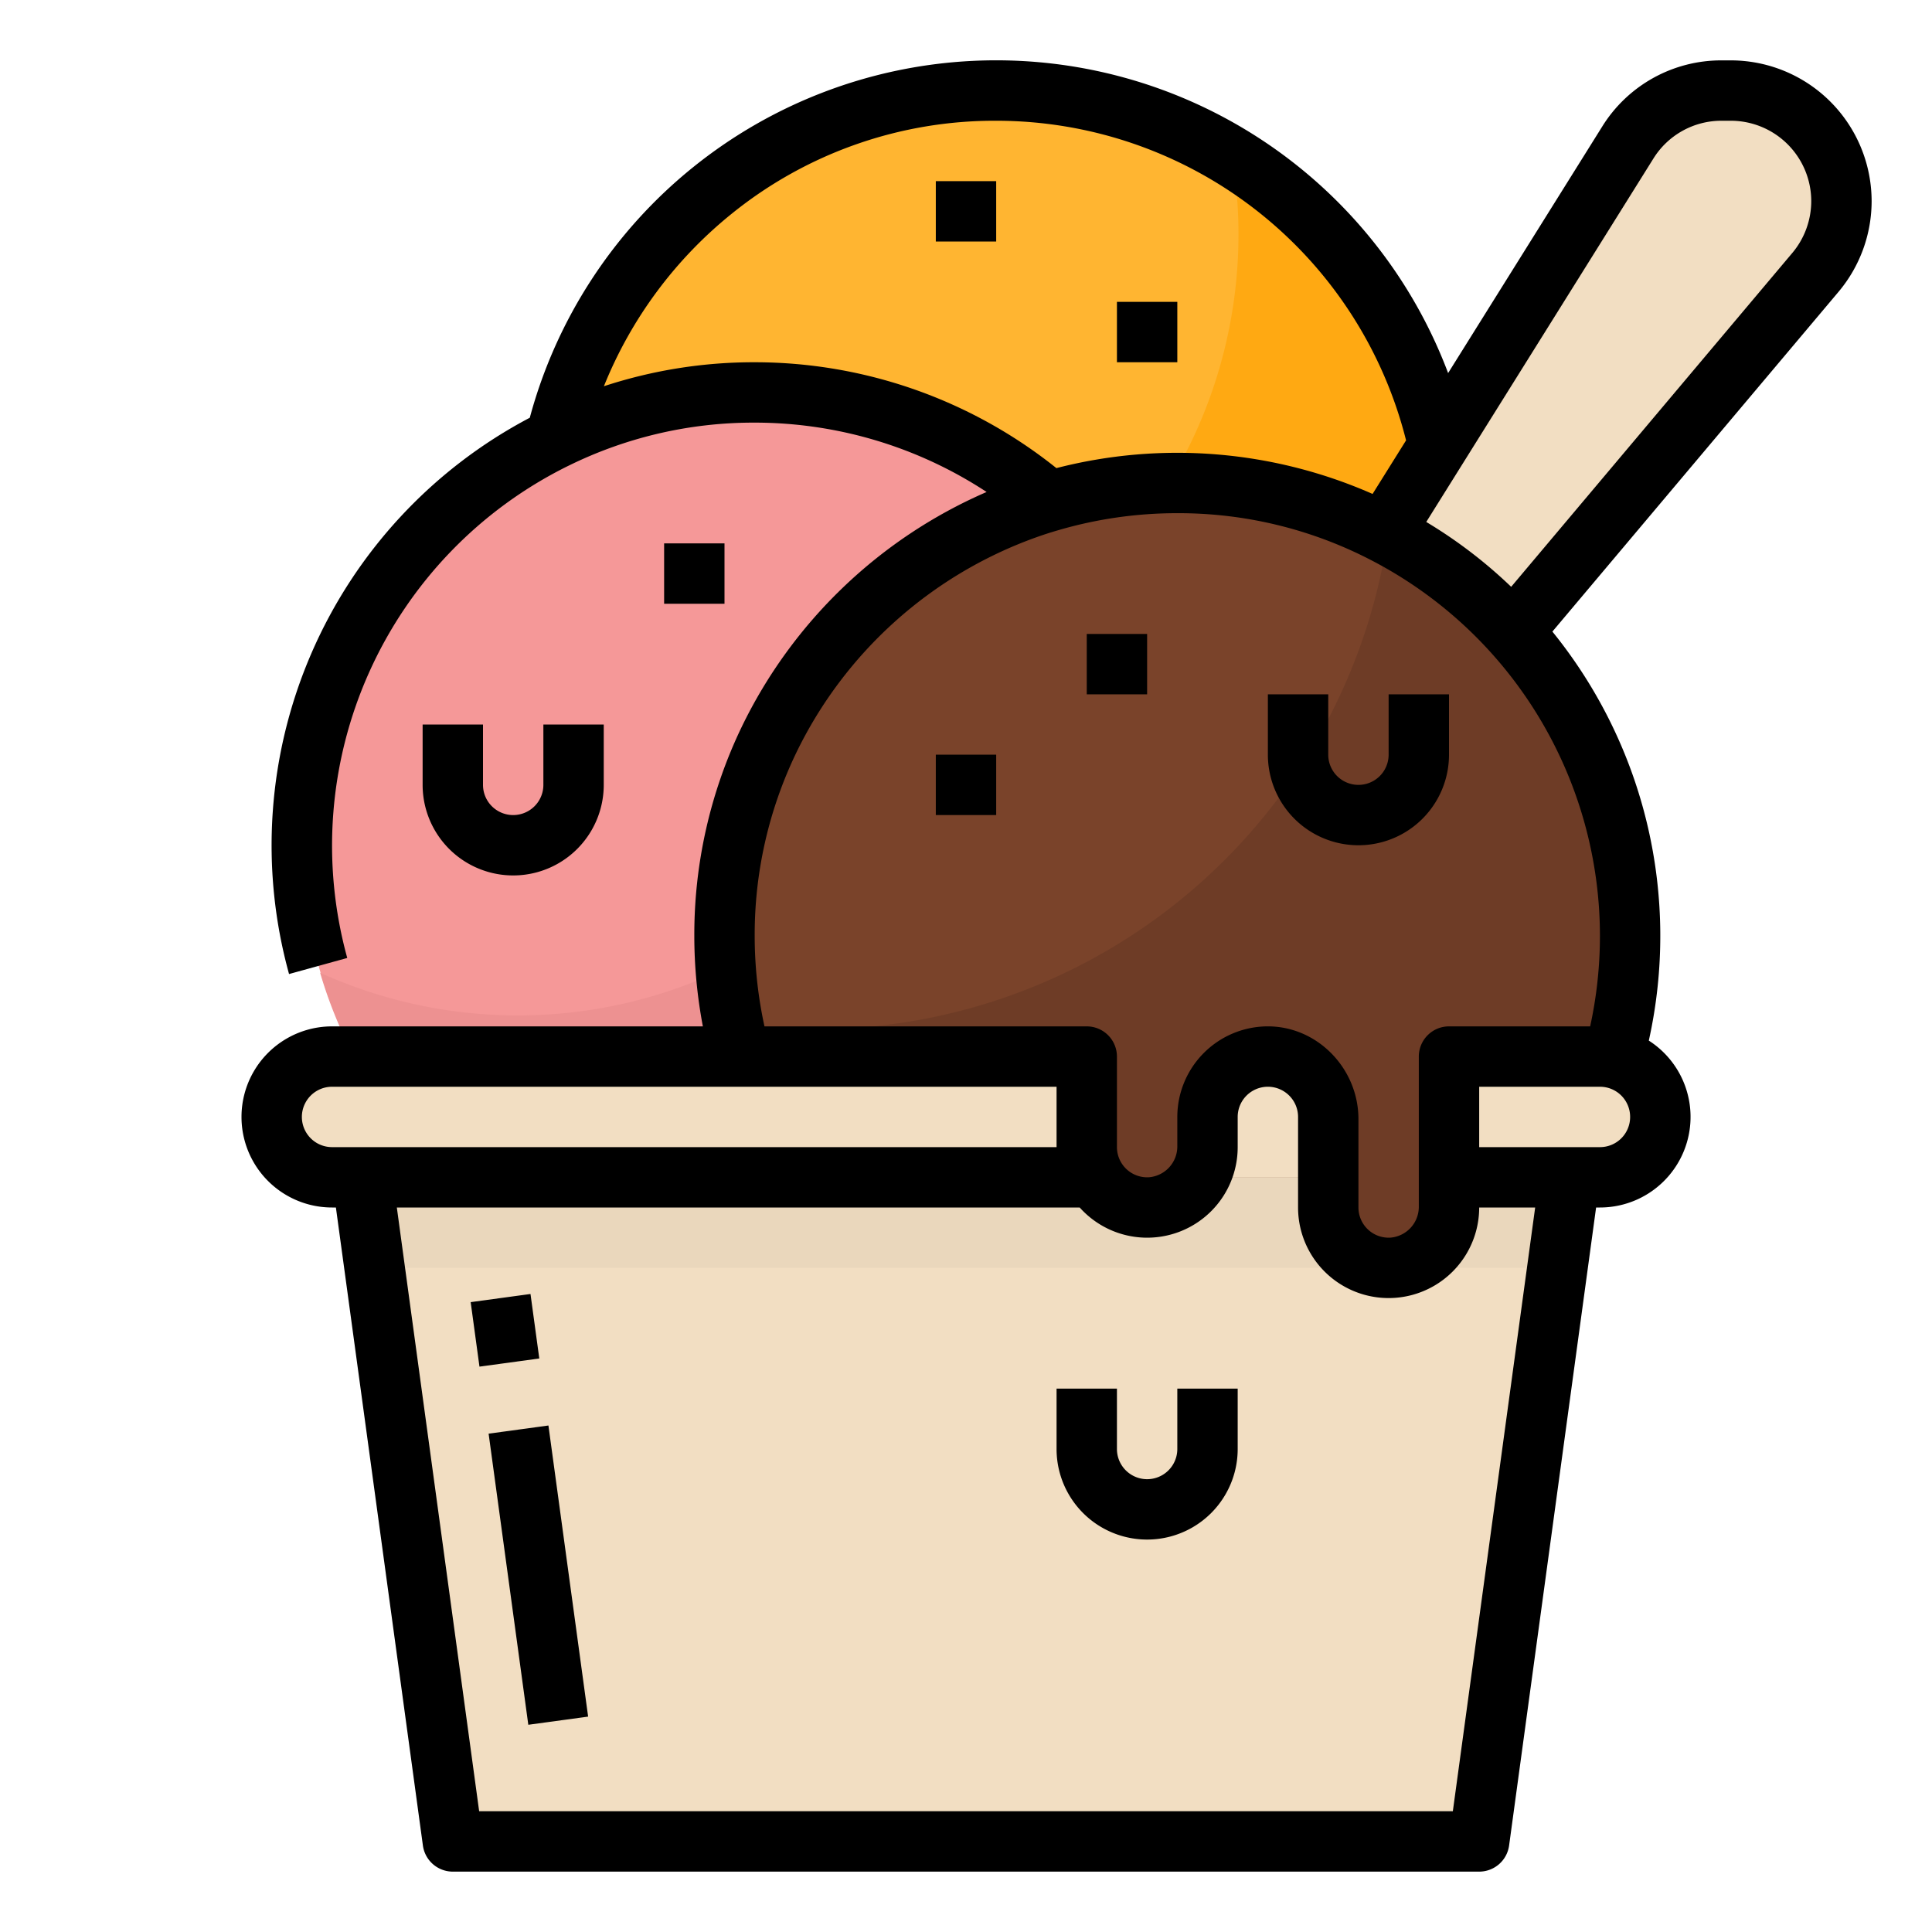 <?xml version="1.0"?>
<svg xmlns="http://www.w3.org/2000/svg" viewBox="0 0 512 512" width="512" height="512"><g id="Filled_outline" data-name="Filled outline"><path d="M384,144A119.956,119.956,0,1,1,326.53,41.56,120.005,120.005,0,0,1,384,144Z" style="fill:#ffb531"/><path d="M384,144a120.013,120.013,0,0,1-235.17,33.78,126.185,126.185,0,0,0,52.41,11.32A126.975,126.975,0,0,0,328.21,62.13a125.68,125.68,0,0,0-1.68-20.57A119.923,119.923,0,0,1,384,144Z" style="fill:#ffa912"/><path d="M320,224a119.956,119.956,0,1,1-57.47-102.44A120.005,120.005,0,0,1,320,224Z" style="fill:#f59898"/><path d="M320,224A120.013,120.013,0,0,1,84.83,257.78,126.973,126.973,0,0,0,264.21,142.13a125.68,125.68,0,0,0-1.68-20.57A119.923,119.923,0,0,1,320,224Z" style="fill:#ed9191"/><path d="M320,216,431.392,37.773A29.3,29.3,0,0,1,456.242,24H458.7A29.3,29.3,0,0,1,488,53.305h0a29.307,29.307,0,0,1-6.889,18.876L360,216Z" style="fill:#f2dec2"/><path d="M432,248a119.94,119.94,0,1,1-64.16-106.24A120.005,120.005,0,0,1,432,248Z" style="fill:#7a432a"/><path d="M432,248a120.008,120.008,0,0,1-237.76,23.15,153.205,153.205,0,0,0,173.6-129.39A119.98,119.98,0,0,1,432,248Z" style="fill:#6e3c26"/><polygon points="416 312 412.73 336 392 488 120 488 99.27 336 96 312 416 312" style="fill:#f2dec2"/><polygon points="416 312 412.73 336 99.27 336 96 312 416 312" style="fill:#ead7bc"/><rect x="72" y="280" width="368" height="32" rx="16" ry="16" style="fill:#f2dec2"/><path d="M288,272v32a16,16,0,0,0,32,0v-8a16,16,0,0,1,32,0v24a16,16,0,0,0,32,0V272Z" style="fill:#6e3c26"/><path d="M128,192v16a8,8,0,0,0,16,0V192h16v16a24,24,0,0,1-48,0V192ZM496,53.3a37.362,37.362,0,0,1-8.778,24.042L411.4,167.378a128.018,128.018,0,0,1,25.553,108.393A24.01,24.01,0,0,1,424,320h-1.017L399.927,489.081A8,8,0,0,1,392,496H120a8,8,0,0,1-7.927-6.919L89.017,320H88a24,24,0,1,1,0-48h98.268A128.589,128.589,0,0,1,184,248a126.884,126.884,0,0,1,12.473-55.182,129.174,129.174,0,0,1,64.992-62.436A112.015,112.015,0,0,0,200,112a110.821,110.821,0,0,0-49.227,11.372c-.076.038-.153.074-.231.109a112.193,112.193,0,0,0-58.517,130.39L76.6,258.129a128.052,128.052,0,0,1,63.8-147.424A127.988,127.988,0,0,1,383.767,98.87l40.839-65.34A37.118,37.118,0,0,1,456.24,16h2.46A37.341,37.341,0,0,1,496,53.3ZM200,96a127.972,127.972,0,0,1,79.957,28.055,128.407,128.407,0,0,1,83.79,6.846l8.876-14.2A111.994,111.994,0,0,0,264,32a110.772,110.772,0,0,0-69.937,24.518,112.811,112.811,0,0,0-34.024,45.839A127.17,127.17,0,0,1,200,96ZM88,304H280V288H88a8,8,0,0,0,0,16Zm318.835,16H392a24,24,0,0,1-48,0V296a8,8,0,0,0-16,0v8a23.986,23.986,0,0,1-41.869,16H105.165l21.818,160H385.017ZM432,296a7.985,7.985,0,0,0-8-8H392v16h32a7.981,7.981,0,0,0,8-8Zm-8-48a112.2,112.2,0,0,0-60.882-99.682l-.019-.01,0,0A110.744,110.744,0,0,0,312,136a112.007,112.007,0,0,0-31.669,4.544c-1.968.568-3.887,1.19-5.909,1.916a112.93,112.93,0,0,0-63.515,57.262A111,111,0,0,0,200,248a112.355,112.355,0,0,0,2.595,24H288a8,8,0,0,1,8,8v24a8.009,8.009,0,0,0,8.548,7.982A8.19,8.19,0,0,0,312,303.717V296a24.028,24.028,0,0,1,23.588-24C349.013,271.776,360,283.119,360,296.546V320a8.009,8.009,0,0,0,8.548,7.982A8.19,8.19,0,0,0,376,319.717V280a8,8,0,0,1,8-8h37.408A112.419,112.419,0,0,0,424,248ZM480,53.3A21.324,21.324,0,0,0,458.7,32h-2.46a21.208,21.208,0,0,0-18.07,10.016l-60.195,96.308a125.974,125.974,0,0,1,22.5,17.189l74.513-88.486A21.365,21.365,0,0,0,480,53.3ZM140.586,342.919l-15.853,2.162,2.33,17.092,15.854-2.162Zm-11.1,37.015,10.52,77.147,15.853-2.162-10.52-77.147ZM368,200a8,8,0,0,1-16,0V184H336v16a24,24,0,0,0,48,0V184H368ZM248,64h16V48H248Zm64,16H296V96h16ZM192,144H176v16h16Zm56,72h16V200H248Zm40-32h16V168H288Zm24,200a8,8,0,0,1-16,0V368H280v16a24,24,0,0,0,48,0V368H312Z"/></g></svg>
